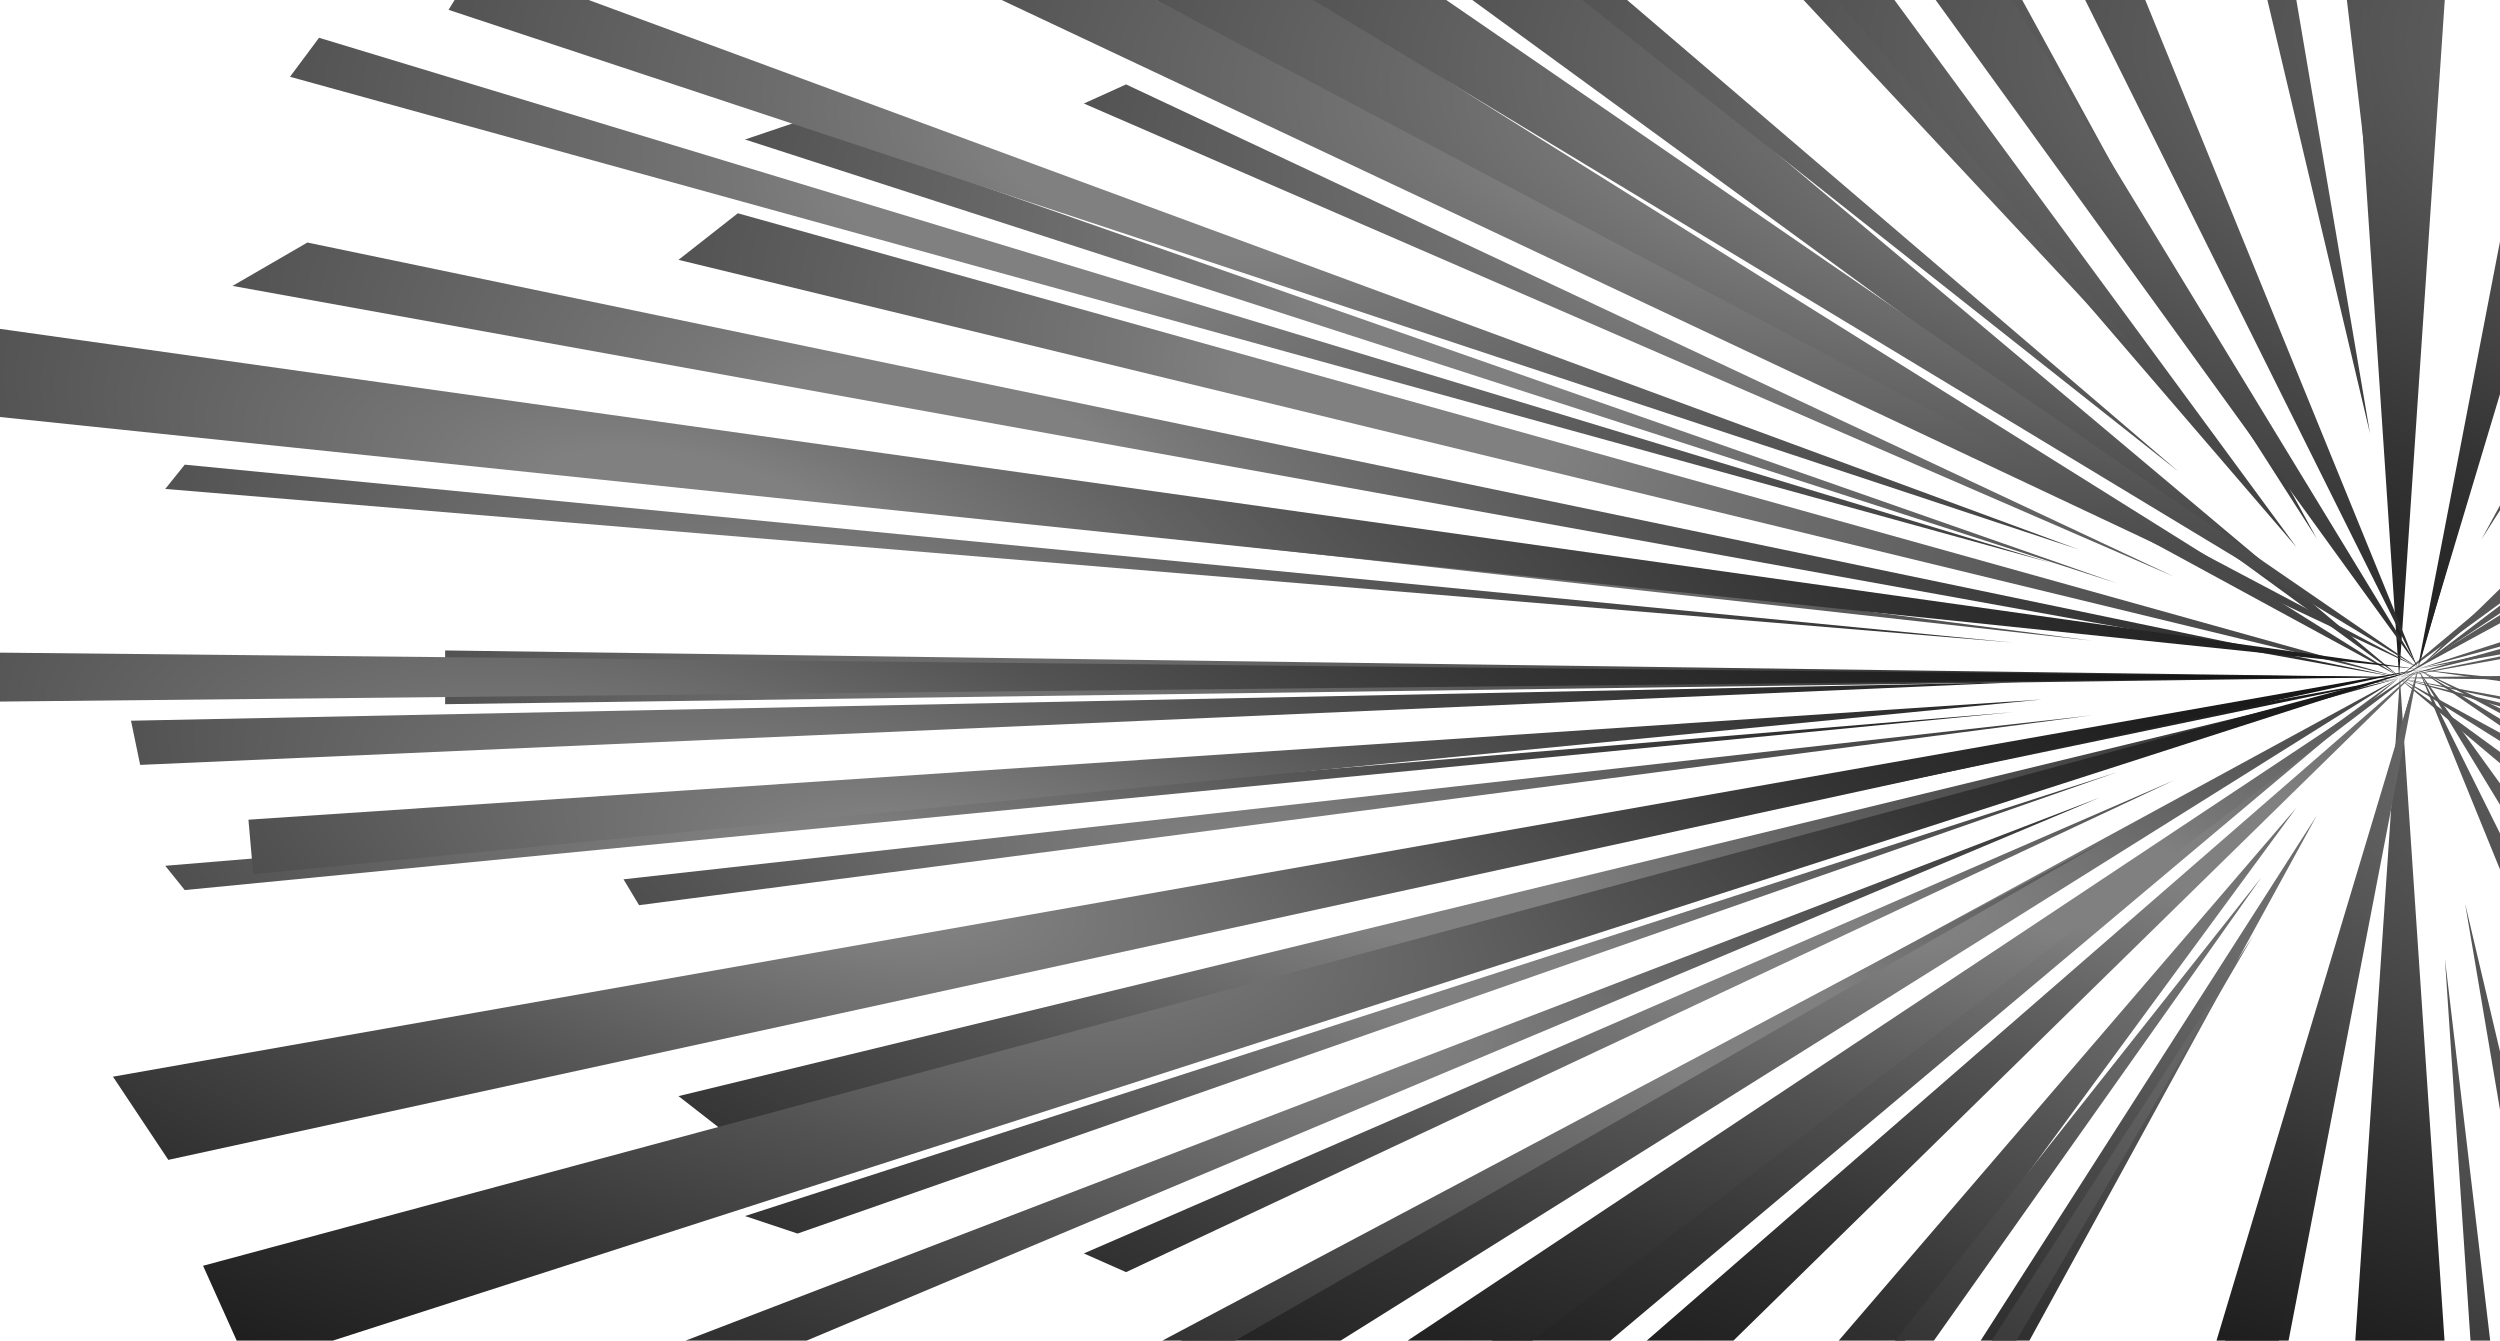 <svg width="1559" height="836" viewBox="0 0 1559 836" fill="none" xmlns="http://www.w3.org/2000/svg">
<style>.Group_63 {
	animation: 5s linear 0s infinite normal forwards running Group_63;
}
@keyframes Group_63 {
	0% {
		opacity: 0.3;
	}
	30% {
		opacity: 1;
	}
	60% {
		opacity: 0.5;
	}
	100% {
		opacity: 0.3;
	}
}.Group_96 {
	animation: 5s linear 0s infinite normal forwards running Group_96;
}
@keyframes Group_96 {
	0% {
		opacity: 1;
	}
	30% {
		opacity: 0.3;
	}
	52% {
		opacity: 1;
	}
	78% {
		opacity: 0.3;
	}
	100% {
		opacity: 1;
	}
}
</style><g clip-path="url(#clip_0_222)"><g transform="translate(-37 -8.5)"><g transform="translate(0 0)" class="Group_63"><g transform="translate(314.59 0)"><g transform="translate(111.24 0)">
<path d="M0.27 0L220.758 344.555L32.301 0H0.27Z" fill="url(#paint0_radial)" transform="translate(835.27 0)"/>
<path d="M26.351 0.57L680.116 307.641L0.031 12.486L26.351 0.57Z" fill="url(#paint0_radial)" transform="translate(287.03 60.57)"/>
<path d="M9.684 0.446L915.967 118.607L0 16.581L9.684 0.446Z" fill="url(#paint0_radial)" transform="translate(0 289.44)"/>
<path d="M0 103.054L915.967 0.78L9.684 119.189L0 103.054Z" fill="url(#paint0_radial)" transform="translate(0 453.78)"/>
<path d="M0.031 296.15L680.116 0.994L26.351 307.817L0.031 296.15Z" fill="url(#paint0_radial)" transform="translate(287.03 493.99)"/>
<path d="M33.873 363.501L232.758 0.08L0.104 363.501H33.873Z" fill="url(#paint0_radial)" transform="translate(823.1 517.08)"/>
<path d="M58.159 90.687L0.058 0.08L58.159 106.078V90.687Z" fill="url(#paint0_radial)" transform="translate(1158.06 517.08)"/>
<path d="M58.158 0.309L0.305 106.555L58.158 15.948V0.309Z" fill="url(#paint0_radial)" transform="translate(1158.3 238.31)"/></g><g transform="translate(0 0)">
<path d="M0.342 2.73845e-06L29.144 430.693L58.195 2.73845e-06H0.342Z" fill="url(#paint0_radial)" transform="translate(1189.34 0)"/>
<path d="M0.943 2.73845e-06L591.144 430.693L78.411 2.73845e-06H0.943Z" fill="url(#paint0_radial)" transform="translate(627.94 0)"/>
<path d="M37.753 0.248L1074.14 289.693L0.757 29.291L37.753 0.248Z" fill="url(#paint0_radial)" transform="translate(144.76 141.25)"/>
<path d="M0 0.061L1218.14 16.693L0 33.574V0.061Z" fill="url(#paint0_radial)" transform="translate(0 414.06)"/>
<path d="M0.757 261.344L1074.14 0.693L37.753 290.139L0.757 261.344Z" fill="url(#paint0_radial)" transform="translate(144.76 430.69)"/>
<path d="M80.817 450.501L616.145 0.693L0.12 450.501H80.817Z" fill="url(#paint0_radial)" transform="translate(602.12 430.69)"/>
<path d="M61.437 450.501L31.145 0.693L0.852 450.501H61.437Z" fill="url(#paint0_radial)" transform="translate(1187.85 430.69)"/>
<path d="M109.395 80.378L0.145 0.693L109.395 92.542V80.378Z" fill="url(#paint0_radial)" transform="translate(1218.15 430.69)"/>
<path d="M109.395 27.255L0.145 0.693L109.395 31.227V27.255Z" fill="url(#paint0_radial)" transform="translate(1218.15 430.69)"/>
<path d="M109.395 0.204L0.145 1.693L109.395 3.183V0.204Z" fill="url(#paint0_radial)" transform="translate(1218.15 429.2)"/>
<path d="M109.395 0.16L0.145 30.694L109.395 4.132V0.16Z" fill="url(#paint0_radial)" transform="translate(1218.15 400.16)"/>
<path d="M109.395 0.094L0.145 91.693L109.395 12.009V0.094Z" fill="url(#paint0_radial)" transform="translate(1218.15 339.09)"/></g></g><g transform="translate(0 0)"><g transform="translate(140.04 0)">
<path d="M5.88613e-05 96.11L1152.35 0.29L12.167 111.253L5.88613e-05 96.11Z" fill="url(#paint0_radial)" transform="translate(0 452.29)"/>
<path d="M0.272 276.808L855.903 0.022L33.047 287.731L0.272 276.808Z" fill="url(#paint0_radial)" transform="translate(361.27 490.02)"/>
<path d="M46.497 369.501L317.389 0.619L0.562 369.501H46.497Z" fill="url(#paint0_radial)" transform="translate(1011.56 511.62)"/>
<path d="M44.948 52.749L0.254 0.619L44.948 61.686V52.749Z" fill="url(#paint0_radial)" transform="translate(1457.25 511.62)"/>
<path d="M44.948 0.701L0.254 61.768L44.948 9.638V0.701Z" fill="url(#paint0_radial)" transform="translate(1457.25 288.7)"/>
<path d="M0.701 2.73845e-06L301.389 349.768L44.401 2.73845e-06H0.701Z" fill="url(#paint0_radial)" transform="translate(1027.7 0)"/>
<path d="M33.296 0.656L855.903 288.613L0.272 11.827L33.296 0.656Z" fill="url(#paint0_radial)" transform="translate(361.27 83.66)"/>
<path d="M12.167 0.134L1152.35 111.097L5.88613e-05 15.277L12.167 0.134Z" fill="url(#paint0_radial)" transform="translate(0 298.13)"/></g><g transform="translate(0 0)">
<path d="M0 0.054L1532.74 15.693L0 31.332V0.054Z" fill="url(#paint0_radial)" transform="translate(0 415.05)"/>
<path d="M0.001 244.96L1350.74 0.693L46.681 272.266L0.001 244.96Z" fill="url(#paint0_radial)" transform="translate(182 430.69)"/>
<path d="M88.414 450.501L806.737 0.693L0.02 439.579L56.383 450.501H88.414Z" fill="url(#paint0_radial)" transform="translate(726.02 430.69)"/>
<path d="M109.987 60.271L0.736 0.693L109.987 69.207V60.271Z" fill="url(#paint0_radial)" transform="translate(1532.74 430.69)"/>
<path d="M109.987 20.552L0.736 0.693L109.987 23.531V20.552Z" fill="url(#paint0_radial)" transform="translate(1532.74 430.69)"/>
<path d="M109.987 0.701L0.736 1.693L109.987 2.935V0.701Z" fill="url(#paint0_radial)" transform="translate(1532.74 429.7)"/>
<path d="M109.987 0.104L0.736 22.693L109.987 3.083V0.104Z" fill="url(#paint0_radial)" transform="translate(1532.74 408.1)"/>
<path d="M109.987 0.428L0.736 68.693L109.987 9.365V0.428Z" fill="url(#paint0_radial)" transform="translate(1532.74 362.43)"/>
<path d="M0.918 2.73845e-06L792.737 430.693L104.706 2.73845e-06H0.918Z" fill="url(#paint0_radial)" transform="translate(740.92 0)"/>
<path d="M46.681 0.369L1350.74 271.694L0.001 27.427L46.681 0.369Z" fill="url(#paint0_radial)" transform="translate(182 159.37)"/></g></g></g><g transform="translate(23.09 0)" class="Group_96"><g transform="translate(0 0)"><g transform="translate(95.6 0)">
<path d="M-7.08642e-05 25.007L1178.91 0.928L5.711 52.561L-7.08642e-05 25.007Z" fill="url(#paint0_radial)" transform="translate(0 432.93)"/>
<path d="M68.47 376.501L962.835 0.917L0.933 370.295L8.382 376.501H68.47Z" fill="url(#paint0_radial)" transform="translate(264.93 504.92)"/>
<path d="M27.969 325.501L257.892 0.309L0.656 325.501H27.969Z" fill="url(#paint0_radial)" transform="translate(1070.65 555.31)"/>
<path d="M68.301 310.501V289.401L0.268 0.948L52.659 310.501H68.301Z" fill="url(#paint0_radial)" transform="translate(1455.26 570.95)"/>
<path d="M0.127 2.73845e-06L66.174 279.02L18.749 2.73845e-06H0.127Z" fill="url(#paint0_radial)" transform="translate(1330.12 0)"/>
<path d="M0.117 2.73845e-06L382.743 302.603L28.92 2.73845e-06H0.117Z" fill="url(#paint0_radial)" transform="translate(894.11 0)"/>
<path d="M18.196 0.526L1098.29 327.953L0.07 24.854L18.196 0.526Z" fill="url(#paint0_radial)" transform="translate(99.07 31.53)"/></g><g transform="translate(0 0)">
<path d="M13.16 0.74L1521.32 212.984L6.53738e-05 54.36L13.16 0.74Z" fill="url(#paint0_radial)" transform="translate(0 212.74)"/>
<path d="M0.676 254.932L1438.32 0.984L35.19 306.814L0.676 254.932Z" fill="url(#paint0_radial)" transform="translate(83.68 424.98)"/>
<path d="M85.189 456.501L686.316 0.984L0.519 456.501H85.189Z" fill="url(#paint0_radial)" transform="translate(835.52 424.98)"/>
<path d="M49.418 456.501L137.315 0.984L0.504 456.501H49.418Z" fill="url(#paint0_radial)" transform="translate(1384.51 424.98)"/>
<path d="M97.896 136.274L0.315 0.984L97.896 161.594V136.274Z" fill="url(#paint0_radial)" transform="translate(1521.32 424.98)"/>
<path d="M97.896 47.156L0.315 0.984L97.896 52.866V47.156Z" fill="url(#paint0_radial)" transform="translate(1521.32 424.98)"/>
<path d="M97.896 11.162L0.315 0.984L97.896 14.885V11.162Z" fill="url(#paint0_radial)" transform="translate(1521.32 424.98)"/>
<path d="M97.896 0.635L0.315 21.984L97.896 4.856V0.635Z" fill="url(#paint0_radial)" transform="translate(1521.32 403.63)"/>
<path d="M97.896 0.009L0.315 73.984L97.896 9.194V0.009Z" fill="url(#paint0_radial)" transform="translate(1521.32 351.01)"/>
<path d="M82.254 2.73845e-06L0.315 424.984L97.896 100.04V2.73845e-06H82.254Z" fill="url(#paint0_radial)" transform="translate(1521.32 0)"/>
<path d="M0.924 2.73845e-06L308.315 424.984L49.59 2.73845e-06H0.924Z" fill="url(#paint0_radial)" transform="translate(1213.92 0)"/>
<path d="M0.75 2.73845e-06L902.316 424.984L99.075 2.73845e-06H0.75Z" fill="url(#paint0_radial)" transform="translate(619.75 0)"/></g></g><g transform="translate(140.54 0)"><g transform="translate(28.3 0)">
<path d="M32.885 274.501L0.358 0.198L18.732 274.501H32.885Z" fill="url(#paint0_radial)" transform="translate(1369.36 606.2)"/>
<path d="M0.786 2.73845e-06L29.589 243.77L13.201 2.73845e-06H0.786Z" fill="url(#paint0_radial)" transform="translate(1306.79 0)"/>
<path d="M0.406 0L259.876 277.779L22.008 0H0.406Z" fill="url(#paint0_radial)" transform="translate(961.41 0)"/>
<path d="M9.336 0L0.397 14.646L1017.17 351.257L64.706 0H9.336Z" fill="url(#paint0_radial)" transform="translate(124.4 0)"/>
<path d="M0 75.314L1118.33 0.347L2.98 109.323L0 75.314Z" fill="url(#paint0_radial)" transform="translate(0 444.35)"/>
<path d="M50.964 348.501L657.057 0.223L0.311 348.501H50.964Z" fill="url(#paint0_radial)" transform="translate(501.31 532.22)"/>
<path d="M17.836 289.501L186.927 0.552L0.207 289.501H17.836Z" fill="url(#paint0_radial)" transform="translate(1063.21 591.55)"/></g><g transform="translate(0 0)">
<path d="M36.675 456.501L130.779 0.984L0.175 456.501H36.675Z" fill="url(#paint0_radial)" transform="translate(1250.17 424.98)"/>
<path d="M98.359 197.34L0.779 0.984L98.359 240.534V197.34Z" fill="url(#paint0_radial)" transform="translate(1380.78 424.98)"/>
<path d="M98.359 60.065L0.779 0.984L98.359 68.257V60.065Z" fill="url(#paint0_radial)" transform="translate(1380.78 424.98)"/>
<path d="M98.359 0.458L0.779 31.984L98.359 5.671V0.458Z" fill="url(#paint0_radial)" transform="translate(1380.78 393.46)"/>
<path d="M98.359 0.412L0.779 95.984L98.359 11.086V0.412Z" fill="url(#paint0_radial)" transform="translate(1380.78 329.41)"/>
<path d="M88.427 2.73845e-06L0.779 424.984L98.359 84.401V2.73845e-06H88.427Z" fill="url(#paint0_radial)" transform="translate(1380.78 0)"/>
<path d="M0.23 2.73845e-06L211.779 424.984L38.468 2.73845e-06H0.23Z" fill="url(#paint0_radial)" transform="translate(1169.23 0)"/>
<path d="M0.602 2.73845e-06L703.779 424.984L85.271 2.73845e-06H0.602Z" fill="url(#paint0_radial)" transform="translate(677.6 0)"/>
<path d="M0 372.845L1380.78 0.984L28.554 436.394L0 372.845Z" fill="url(#paint0_radial)" transform="translate(0 424.98)"/>
<path d="M59.719 456.501L524.779 0.984L0.872 456.501H59.719Z" fill="url(#paint0_radial)" transform="translate(856.87 424.98)"/></g></g></g></g></g>
<defs><clipPath id="clip_0_222"><rect width="1559" height="836"/></clipPath>
<radialGradient id="paint0_radial" cx="0" cy="0" r="1" gradientUnits="userSpaceOnUse" gradientTransform="translate(232.047 416.658) scale(1162.61 819.644)">
<stop stop-color="#808080"/>
<stop offset="0.044" stop-color="#808080"/>
<stop offset="0.074" stop-color="#767676"/>
<stop offset="0.199" stop-color="#525252"/>
<stop offset="0.331" stop-color="#343434"/>
<stop offset="0.47" stop-color="#1D1D1D"/>
<stop offset="0.618" stop-color="#0D0D0D"/>
<stop offset="0.784" stop-color="#030303"/>
<stop offset="1"/>
</radialGradient>

<radialGradient id="paint0_radial" cx="0" cy="0" r="1" gradientUnits="userSpaceOnUse" gradientTransform="translate(780.047 356.658) scale(1162.59 819.631)">
<stop stop-color="#808080"/>
<stop offset="0.044" stop-color="#808080"/>
<stop offset="0.074" stop-color="#767676"/>
<stop offset="0.199" stop-color="#525252"/>
<stop offset="0.331" stop-color="#343434"/>
<stop offset="0.47" stop-color="#1D1D1D"/>
<stop offset="0.618" stop-color="#0D0D0D"/>
<stop offset="0.784" stop-color="#030303"/>
<stop offset="1"/>
</radialGradient>

<radialGradient id="paint0_radial" cx="0" cy="0" r="1" gradientUnits="userSpaceOnUse" gradientTransform="translate(1067.05 127.659) scale(1162.6 819.633)">
<stop stop-color="#808080"/>
<stop offset="0.044" stop-color="#808080"/>
<stop offset="0.074" stop-color="#767676"/>
<stop offset="0.199" stop-color="#525252"/>
<stop offset="0.331" stop-color="#343434"/>
<stop offset="0.47" stop-color="#1D1D1D"/>
<stop offset="0.618" stop-color="#0D0D0D"/>
<stop offset="0.784" stop-color="#030303"/>
<stop offset="1"/>
</radialGradient>

<radialGradient id="paint0_radial" cx="0" cy="0" r="1" gradientUnits="userSpaceOnUse" gradientTransform="translate(1067.05 -36.341) scale(1162.61 819.64)">
<stop stop-color="#808080"/>
<stop offset="0.044" stop-color="#808080"/>
<stop offset="0.074" stop-color="#767676"/>
<stop offset="0.199" stop-color="#525252"/>
<stop offset="0.331" stop-color="#343434"/>
<stop offset="0.47" stop-color="#1D1D1D"/>
<stop offset="0.618" stop-color="#0D0D0D"/>
<stop offset="0.784" stop-color="#030303"/>
<stop offset="1"/>
</radialGradient>

<radialGradient id="paint0_radial" cx="0" cy="0" r="1" gradientUnits="userSpaceOnUse" gradientTransform="translate(780.047 -76.342) scale(1162.61 819.645)">
<stop stop-color="#808080"/>
<stop offset="0.044" stop-color="#808080"/>
<stop offset="0.074" stop-color="#767676"/>
<stop offset="0.199" stop-color="#525252"/>
<stop offset="0.331" stop-color="#343434"/>
<stop offset="0.47" stop-color="#1D1D1D"/>
<stop offset="0.618" stop-color="#0D0D0D"/>
<stop offset="0.784" stop-color="#030303"/>
<stop offset="1"/>
</radialGradient>

<radialGradient id="paint0_radial" cx="0" cy="0" r="1" gradientUnits="userSpaceOnUse" gradientTransform="translate(244.047 -100.341) scale(1162.61 819.645)">
<stop stop-color="#808080"/>
<stop offset="0.044" stop-color="#808080"/>
<stop offset="0.074" stop-color="#767676"/>
<stop offset="0.199" stop-color="#525252"/>
<stop offset="0.331" stop-color="#343434"/>
<stop offset="0.47" stop-color="#1D1D1D"/>
<stop offset="0.618" stop-color="#0D0D0D"/>
<stop offset="0.784" stop-color="#030303"/>
<stop offset="1"/>
</radialGradient>

<radialGradient id="paint0_radial" cx="0" cy="0" r="1" gradientUnits="userSpaceOnUse" gradientTransform="translate(-90.952 -100.341) scale(1162.6 819.641)">
<stop stop-color="#808080"/>
<stop offset="0.044" stop-color="#808080"/>
<stop offset="0.074" stop-color="#767676"/>
<stop offset="0.199" stop-color="#525252"/>
<stop offset="0.331" stop-color="#343434"/>
<stop offset="0.47" stop-color="#1D1D1D"/>
<stop offset="0.618" stop-color="#0D0D0D"/>
<stop offset="0.784" stop-color="#030303"/>
<stop offset="1"/>
</radialGradient>

<radialGradient id="paint0_radial" cx="0" cy="0" r="1" gradientUnits="userSpaceOnUse" gradientTransform="translate(-90.953 178.658) scale(1162.6 819.635)">
<stop stop-color="#808080"/>
<stop offset="0.044" stop-color="#808080"/>
<stop offset="0.074" stop-color="#767676"/>
<stop offset="0.199" stop-color="#525252"/>
<stop offset="0.331" stop-color="#343434"/>
<stop offset="0.47" stop-color="#1D1D1D"/>
<stop offset="0.618" stop-color="#0D0D0D"/>
<stop offset="0.784" stop-color="#030303"/>
<stop offset="1"/>
</radialGradient>

<radialGradient id="paint0_radial" cx="0" cy="0" r="1" gradientUnits="userSpaceOnUse" gradientTransform="translate(-10.716 416.658) scale(1162.6 819.633)">
<stop stop-color="#808080"/>
<stop offset="0.044" stop-color="#808080"/>
<stop offset="0.074" stop-color="#767676"/>
<stop offset="0.199" stop-color="#525252"/>
<stop offset="0.331" stop-color="#343434"/>
<stop offset="0.47" stop-color="#1D1D1D"/>
<stop offset="0.618" stop-color="#0D0D0D"/>
<stop offset="0.784" stop-color="#030303"/>
<stop offset="1"/>
</radialGradient>

<radialGradient id="paint0_radial" cx="0" cy="0" r="1" gradientUnits="userSpaceOnUse" gradientTransform="translate(551.284 416.658) scale(1162.6 819.638)">
<stop stop-color="#808080"/>
<stop offset="0.044" stop-color="#808080"/>
<stop offset="0.074" stop-color="#767676"/>
<stop offset="0.199" stop-color="#525252"/>
<stop offset="0.331" stop-color="#343434"/>
<stop offset="0.47" stop-color="#1D1D1D"/>
<stop offset="0.618" stop-color="#0D0D0D"/>
<stop offset="0.784" stop-color="#030303"/>
<stop offset="1"/>
</radialGradient>

<radialGradient id="paint0_radial" cx="0" cy="0" r="1" gradientUnits="userSpaceOnUse" gradientTransform="translate(1034.29 275.659) scale(1162.58 819.625)">
<stop stop-color="#808080"/>
<stop offset="0.044" stop-color="#808080"/>
<stop offset="0.074" stop-color="#767676"/>
<stop offset="0.199" stop-color="#525252"/>
<stop offset="0.331" stop-color="#343434"/>
<stop offset="0.47" stop-color="#1D1D1D"/>
<stop offset="0.618" stop-color="#0D0D0D"/>
<stop offset="0.784" stop-color="#030303"/>
<stop offset="1"/>
</radialGradient>

<radialGradient id="paint0_radial" cx="0" cy="0" r="1" gradientUnits="userSpaceOnUse" gradientTransform="translate(1178.28 2.659) scale(1162.61 819.644)">
<stop stop-color="#808080"/>
<stop offset="0.044" stop-color="#808080"/>
<stop offset="0.074" stop-color="#767676"/>
<stop offset="0.199" stop-color="#525252"/>
<stop offset="0.331" stop-color="#343434"/>
<stop offset="0.47" stop-color="#1D1D1D"/>
<stop offset="0.618" stop-color="#0D0D0D"/>
<stop offset="0.784" stop-color="#030303"/>
<stop offset="1"/>
</radialGradient>

<radialGradient id="paint0_radial" cx="0" cy="0" r="1" gradientUnits="userSpaceOnUse" gradientTransform="translate(1034.29 -13.341) scale(1162.61 819.645)">
<stop stop-color="#808080"/>
<stop offset="0.044" stop-color="#808080"/>
<stop offset="0.074" stop-color="#767676"/>
<stop offset="0.199" stop-color="#525252"/>
<stop offset="0.331" stop-color="#343434"/>
<stop offset="0.47" stop-color="#1D1D1D"/>
<stop offset="0.618" stop-color="#0D0D0D"/>
<stop offset="0.784" stop-color="#030303"/>
<stop offset="1"/>
</radialGradient>

<radialGradient id="paint0_radial" cx="0" cy="0" r="1" gradientUnits="userSpaceOnUse" gradientTransform="translate(576.285 -13.342) scale(1162.61 819.644)">
<stop stop-color="#808080"/>
<stop offset="0.044" stop-color="#808080"/>
<stop offset="0.074" stop-color="#767676"/>
<stop offset="0.199" stop-color="#525252"/>
<stop offset="0.331" stop-color="#343434"/>
<stop offset="0.47" stop-color="#1D1D1D"/>
<stop offset="0.618" stop-color="#0D0D0D"/>
<stop offset="0.784" stop-color="#030303"/>
<stop offset="1"/>
</radialGradient>

<radialGradient id="paint0_radial" cx="0" cy="0" r="1" gradientUnits="userSpaceOnUse" gradientTransform="translate(-8.716 -13.342) scale(1162.61 819.643)">
<stop stop-color="#808080"/>
<stop offset="0.044" stop-color="#808080"/>
<stop offset="0.074" stop-color="#767676"/>
<stop offset="0.199" stop-color="#525252"/>
<stop offset="0.331" stop-color="#343434"/>
<stop offset="0.47" stop-color="#1D1D1D"/>
<stop offset="0.618" stop-color="#0D0D0D"/>
<stop offset="0.784" stop-color="#030303"/>
<stop offset="1"/>
</radialGradient>

<radialGradient id="paint0_radial" cx="0" cy="0" r="1" gradientUnits="userSpaceOnUse" gradientTransform="translate(-39.715 -13.341) scale(1162.6 819.636)">
<stop stop-color="#808080"/>
<stop offset="0.044" stop-color="#808080"/>
<stop offset="0.074" stop-color="#767676"/>
<stop offset="0.199" stop-color="#525252"/>
<stop offset="0.331" stop-color="#343434"/>
<stop offset="0.47" stop-color="#1D1D1D"/>
<stop offset="0.618" stop-color="#0D0D0D"/>
<stop offset="0.784" stop-color="#030303"/>
<stop offset="1"/>
</radialGradient>

<radialGradient id="paint0_radial" cx="0" cy="0" r="1" gradientUnits="userSpaceOnUse" gradientTransform="translate(-39.715 -13.341) scale(1162.59 819.632)">
<stop stop-color="#808080"/>
<stop offset="0.044" stop-color="#808080"/>
<stop offset="0.074" stop-color="#767676"/>
<stop offset="0.199" stop-color="#525252"/>
<stop offset="0.331" stop-color="#343434"/>
<stop offset="0.47" stop-color="#1D1D1D"/>
<stop offset="0.618" stop-color="#0D0D0D"/>
<stop offset="0.784" stop-color="#030303"/>
<stop offset="1"/>
</radialGradient>

<radialGradient id="paint0_radial" cx="0" cy="0" r="1" gradientUnits="userSpaceOnUse" gradientTransform="translate(-39.715 -12.343) scale(1162.59 819.65)">
<stop stop-color="#808080"/>
<stop offset="0.044" stop-color="#808080"/>
<stop offset="0.074" stop-color="#767676"/>
<stop offset="0.199" stop-color="#525252"/>
<stop offset="0.331" stop-color="#343434"/>
<stop offset="0.47" stop-color="#1D1D1D"/>
<stop offset="0.618" stop-color="#0D0D0D"/>
<stop offset="0.784" stop-color="#030303"/>
<stop offset="1"/>
</radialGradient>

<radialGradient id="paint0_radial" cx="0" cy="0" r="1" gradientUnits="userSpaceOnUse" gradientTransform="translate(-39.715 16.659) scale(1162.59 819.633)">
<stop stop-color="#808080"/>
<stop offset="0.044" stop-color="#808080"/>
<stop offset="0.074" stop-color="#767676"/>
<stop offset="0.199" stop-color="#525252"/>
<stop offset="0.331" stop-color="#343434"/>
<stop offset="0.47" stop-color="#1D1D1D"/>
<stop offset="0.618" stop-color="#0D0D0D"/>
<stop offset="0.784" stop-color="#030303"/>
<stop offset="1"/>
</radialGradient>

<radialGradient id="paint0_radial" cx="0" cy="0" r="1" gradientUnits="userSpaceOnUse" gradientTransform="translate(-39.715 77.659) scale(1162.59 819.629)">
<stop stop-color="#808080"/>
<stop offset="0.044" stop-color="#808080"/>
<stop offset="0.074" stop-color="#767676"/>
<stop offset="0.199" stop-color="#525252"/>
<stop offset="0.331" stop-color="#343434"/>
<stop offset="0.47" stop-color="#1D1D1D"/>
<stop offset="0.618" stop-color="#0D0D0D"/>
<stop offset="0.784" stop-color="#030303"/>
<stop offset="1"/>
</radialGradient>

<radialGradient id="paint0_radial" cx="0" cy="0" r="1" gradientUnits="userSpaceOnUse" gradientTransform="translate(1218.03 -37.981) scale(1209.59 852.766)">
<stop stop-color="#808080"/>
<stop offset="0.044" stop-color="#808080"/>
<stop offset="0.074" stop-color="#767676"/>
<stop offset="0.199" stop-color="#525252"/>
<stop offset="0.331" stop-color="#343434"/>
<stop offset="0.47" stop-color="#1D1D1D"/>
<stop offset="0.618" stop-color="#0D0D0D"/>
<stop offset="0.784" stop-color="#030303"/>
<stop offset="1"/>
</radialGradient>

<radialGradient id="paint0_radial" cx="0" cy="0" r="1" gradientUnits="userSpaceOnUse" gradientTransform="translate(857.029 -75.981) scale(1209.59 852.767)">
<stop stop-color="#808080"/>
<stop offset="0.044" stop-color="#808080"/>
<stop offset="0.074" stop-color="#767676"/>
<stop offset="0.199" stop-color="#525252"/>
<stop offset="0.331" stop-color="#343434"/>
<stop offset="0.47" stop-color="#1D1D1D"/>
<stop offset="0.618" stop-color="#0D0D0D"/>
<stop offset="0.784" stop-color="#030303"/>
<stop offset="1"/>
</radialGradient>

<radialGradient id="paint0_radial" cx="0" cy="0" r="1" gradientUnits="userSpaceOnUse" gradientTransform="translate(207.029 -96.981) scale(1209.59 852.765)">
<stop stop-color="#808080"/>
<stop offset="0.044" stop-color="#808080"/>
<stop offset="0.074" stop-color="#767676"/>
<stop offset="0.199" stop-color="#525252"/>
<stop offset="0.331" stop-color="#343434"/>
<stop offset="0.47" stop-color="#1D1D1D"/>
<stop offset="0.618" stop-color="#0D0D0D"/>
<stop offset="0.784" stop-color="#030303"/>
<stop offset="1"/>
</radialGradient>

<radialGradient id="paint0_radial" cx="0" cy="0" r="1" gradientUnits="userSpaceOnUse" gradientTransform="translate(-238.971 -96.982) scale(1209.59 852.759)">
<stop stop-color="#808080"/>
<stop offset="0.044" stop-color="#808080"/>
<stop offset="0.074" stop-color="#767676"/>
<stop offset="0.199" stop-color="#525252"/>
<stop offset="0.331" stop-color="#343434"/>
<stop offset="0.47" stop-color="#1D1D1D"/>
<stop offset="0.618" stop-color="#0D0D0D"/>
<stop offset="0.784" stop-color="#030303"/>
<stop offset="1"/>
</radialGradient>

<radialGradient id="paint0_radial" cx="0" cy="0" r="1" gradientUnits="userSpaceOnUse" gradientTransform="translate(-238.971 126.019) scale(1209.58 852.754)">
<stop stop-color="#808080"/>
<stop offset="0.044" stop-color="#808080"/>
<stop offset="0.074" stop-color="#767676"/>
<stop offset="0.199" stop-color="#525252"/>
<stop offset="0.331" stop-color="#343434"/>
<stop offset="0.47" stop-color="#1D1D1D"/>
<stop offset="0.618" stop-color="#0D0D0D"/>
<stop offset="0.784" stop-color="#030303"/>
<stop offset="1"/>
</radialGradient>

<radialGradient id="paint0_radial" cx="0" cy="0" r="1" gradientUnits="userSpaceOnUse" gradientTransform="translate(191.03 414.019) scale(1209.58 852.76)">
<stop stop-color="#808080"/>
<stop offset="0.044" stop-color="#808080"/>
<stop offset="0.074" stop-color="#767676"/>
<stop offset="0.199" stop-color="#525252"/>
<stop offset="0.331" stop-color="#343434"/>
<stop offset="0.47" stop-color="#1D1D1D"/>
<stop offset="0.618" stop-color="#0D0D0D"/>
<stop offset="0.784" stop-color="#030303"/>
<stop offset="1"/>
</radialGradient>

<radialGradient id="paint0_radial" cx="0" cy="0" r="1" gradientUnits="userSpaceOnUse" gradientTransform="translate(857.029 331.019) scale(1209.59 852.764)">
<stop stop-color="#808080"/>
<stop offset="0.044" stop-color="#808080"/>
<stop offset="0.074" stop-color="#767676"/>
<stop offset="0.199" stop-color="#525252"/>
<stop offset="0.331" stop-color="#343434"/>
<stop offset="0.47" stop-color="#1D1D1D"/>
<stop offset="0.618" stop-color="#0D0D0D"/>
<stop offset="0.784" stop-color="#030303"/>
<stop offset="1"/>
</radialGradient>

<radialGradient id="paint0_radial" cx="0" cy="0" r="1" gradientUnits="userSpaceOnUse" gradientTransform="translate(1218.03 116.019) scale(1209.57 852.746)">
<stop stop-color="#808080"/>
<stop offset="0.044" stop-color="#808080"/>
<stop offset="0.074" stop-color="#767676"/>
<stop offset="0.199" stop-color="#525252"/>
<stop offset="0.331" stop-color="#343434"/>
<stop offset="0.47" stop-color="#1D1D1D"/>
<stop offset="0.618" stop-color="#0D0D0D"/>
<stop offset="0.784" stop-color="#030303"/>
<stop offset="1"/>
</radialGradient>

<radialGradient id="paint0_radial" cx="0" cy="0" r="1" gradientUnits="userSpaceOnUse" gradientTransform="translate(1358.07 -0.981) scale(1209.58 852.756)">
<stop stop-color="#808080"/>
<stop offset="0.044" stop-color="#808080"/>
<stop offset="0.074" stop-color="#767676"/>
<stop offset="0.199" stop-color="#525252"/>
<stop offset="0.331" stop-color="#343434"/>
<stop offset="0.47" stop-color="#1D1D1D"/>
<stop offset="0.618" stop-color="#0D0D0D"/>
<stop offset="0.784" stop-color="#030303"/>
<stop offset="1"/>
</radialGradient>

<radialGradient id="paint0_radial" cx="0" cy="0" r="1" gradientUnits="userSpaceOnUse" gradientTransform="translate(1176.07 -15.982) scale(1209.59 852.765)">
<stop stop-color="#808080"/>
<stop offset="0.044" stop-color="#808080"/>
<stop offset="0.074" stop-color="#767676"/>
<stop offset="0.199" stop-color="#525252"/>
<stop offset="0.331" stop-color="#343434"/>
<stop offset="0.47" stop-color="#1D1D1D"/>
<stop offset="0.618" stop-color="#0D0D0D"/>
<stop offset="0.784" stop-color="#030303"/>
<stop offset="1"/>
</radialGradient>

<radialGradient id="paint0_radial" cx="0" cy="0" r="1" gradientUnits="userSpaceOnUse" gradientTransform="translate(632.068 -15.982) scale(1209.59 852.767)">
<stop stop-color="#808080"/>
<stop offset="0.044" stop-color="#808080"/>
<stop offset="0.074" stop-color="#767676"/>
<stop offset="0.199" stop-color="#525252"/>
<stop offset="0.331" stop-color="#343434"/>
<stop offset="0.47" stop-color="#1D1D1D"/>
<stop offset="0.618" stop-color="#0D0D0D"/>
<stop offset="0.784" stop-color="#030303"/>
<stop offset="1"/>
</radialGradient>

<radialGradient id="paint0_radial" cx="0" cy="0" r="1" gradientUnits="userSpaceOnUse" gradientTransform="translate(-173.932 -15.982) scale(1209.58 852.758)">
<stop stop-color="#808080"/>
<stop offset="0.044" stop-color="#808080"/>
<stop offset="0.074" stop-color="#767676"/>
<stop offset="0.199" stop-color="#525252"/>
<stop offset="0.331" stop-color="#343434"/>
<stop offset="0.47" stop-color="#1D1D1D"/>
<stop offset="0.618" stop-color="#0D0D0D"/>
<stop offset="0.784" stop-color="#030303"/>
<stop offset="1"/>
</radialGradient>

<radialGradient id="paint0_radial" cx="0" cy="0" r="1" gradientUnits="userSpaceOnUse" gradientTransform="translate(-173.932 -15.981) scale(1209.58 852.756)">
<stop stop-color="#808080"/>
<stop offset="0.044" stop-color="#808080"/>
<stop offset="0.074" stop-color="#767676"/>
<stop offset="0.199" stop-color="#525252"/>
<stop offset="0.331" stop-color="#343434"/>
<stop offset="0.47" stop-color="#1D1D1D"/>
<stop offset="0.618" stop-color="#0D0D0D"/>
<stop offset="0.784" stop-color="#030303"/>
<stop offset="1"/>
</radialGradient>

<radialGradient id="paint0_radial" cx="0" cy="0" r="1" gradientUnits="userSpaceOnUse" gradientTransform="translate(-173.933 -14.982) scale(1209.69 852.818)">
<stop stop-color="#808080"/>
<stop offset="0.044" stop-color="#808080"/>
<stop offset="0.074" stop-color="#767676"/>
<stop offset="0.199" stop-color="#525252"/>
<stop offset="0.331" stop-color="#343434"/>
<stop offset="0.47" stop-color="#1D1D1D"/>
<stop offset="0.618" stop-color="#0D0D0D"/>
<stop offset="0.784" stop-color="#030303"/>
<stop offset="1"/>
</radialGradient>

<radialGradient id="paint0_radial" cx="0" cy="0" r="1" gradientUnits="userSpaceOnUse" gradientTransform="translate(-173.933 6.019) scale(1209.58 852.756)">
<stop stop-color="#808080"/>
<stop offset="0.044" stop-color="#808080"/>
<stop offset="0.074" stop-color="#767676"/>
<stop offset="0.199" stop-color="#525252"/>
<stop offset="0.331" stop-color="#343434"/>
<stop offset="0.47" stop-color="#1D1D1D"/>
<stop offset="0.618" stop-color="#0D0D0D"/>
<stop offset="0.784" stop-color="#030303"/>
<stop offset="1"/>
</radialGradient>

<radialGradient id="paint0_radial" cx="0" cy="0" r="1" gradientUnits="userSpaceOnUse" gradientTransform="translate(-173.933 52.019) scale(1209.58 852.756)">
<stop stop-color="#808080"/>
<stop offset="0.044" stop-color="#808080"/>
<stop offset="0.074" stop-color="#767676"/>
<stop offset="0.199" stop-color="#525252"/>
<stop offset="0.331" stop-color="#343434"/>
<stop offset="0.47" stop-color="#1D1D1D"/>
<stop offset="0.618" stop-color="#0D0D0D"/>
<stop offset="0.784" stop-color="#030303"/>
<stop offset="1"/>
</radialGradient>

<radialGradient id="paint0_radial" cx="0" cy="0" r="1" gradientUnits="userSpaceOnUse" gradientTransform="translate(618.069 414.019) scale(1209.57 852.753)">
<stop stop-color="#808080"/>
<stop offset="0.044" stop-color="#808080"/>
<stop offset="0.074" stop-color="#767676"/>
<stop offset="0.199" stop-color="#525252"/>
<stop offset="0.331" stop-color="#343434"/>
<stop offset="0.47" stop-color="#1D1D1D"/>
<stop offset="0.618" stop-color="#0D0D0D"/>
<stop offset="0.784" stop-color="#030303"/>
<stop offset="1"/>
</radialGradient>

<radialGradient id="paint0_radial" cx="0" cy="0" r="1" gradientUnits="userSpaceOnUse" gradientTransform="translate(1176.07 255.019) scale(1209.57 852.751)">
<stop stop-color="#808080"/>
<stop offset="0.044" stop-color="#808080"/>
<stop offset="0.074" stop-color="#767676"/>
<stop offset="0.199" stop-color="#525252"/>
<stop offset="0.331" stop-color="#343434"/>
<stop offset="0.47" stop-color="#1D1D1D"/>
<stop offset="0.618" stop-color="#0D0D0D"/>
<stop offset="0.784" stop-color="#030303"/>
<stop offset="1"/>
</radialGradient>

<radialGradient id="paint0_radial" cx="0" cy="0" r="1" gradientUnits="userSpaceOnUse" gradientTransform="translate(1379.8 17.174) rotate(-76.155) scale(865.967 2257.78)">
<stop stop-color="#808080"/>
<stop offset="0.044" stop-color="#808080"/>
<stop offset="0.074" stop-color="#767676"/>
<stop offset="0.199" stop-color="#525252"/>
<stop offset="0.331" stop-color="#343434"/>
<stop offset="0.47" stop-color="#1D1D1D"/>
<stop offset="0.618" stop-color="#0D0D0D"/>
<stop offset="0.784" stop-color="#030303"/>
<stop offset="1"/>
</radialGradient>

<radialGradient id="paint0_radial" cx="0" cy="0" r="1" gradientUnits="userSpaceOnUse" gradientTransform="translate(1115.8 -54.828) rotate(-76.155) scale(865.98 2257.82)">
<stop stop-color="#808080"/>
<stop offset="0.044" stop-color="#808080"/>
<stop offset="0.074" stop-color="#767676"/>
<stop offset="0.199" stop-color="#525252"/>
<stop offset="0.331" stop-color="#343434"/>
<stop offset="0.47" stop-color="#1D1D1D"/>
<stop offset="0.618" stop-color="#0D0D0D"/>
<stop offset="0.784" stop-color="#030303"/>
<stop offset="1"/>
</radialGradient>

<radialGradient id="paint0_radial" cx="0" cy="0" r="1" gradientUnits="userSpaceOnUse" gradientTransform="translate(309.8 -105.828) rotate(-76.155) scale(865.975 2257.8)">
<stop stop-color="#808080"/>
<stop offset="0.044" stop-color="#808080"/>
<stop offset="0.074" stop-color="#767676"/>
<stop offset="0.199" stop-color="#525252"/>
<stop offset="0.331" stop-color="#343434"/>
<stop offset="0.47" stop-color="#1D1D1D"/>
<stop offset="0.618" stop-color="#0D0D0D"/>
<stop offset="0.784" stop-color="#030303"/>
<stop offset="1"/>
</radialGradient>

<radialGradient id="paint0_radial" cx="0" cy="0" r="1" gradientUnits="userSpaceOnUse" gradientTransform="translate(-75.207 -120.829) rotate(-76.155) scale(865.994 2257.85)">
<stop stop-color="#808080"/>
<stop offset="0.044" stop-color="#808080"/>
<stop offset="0.074" stop-color="#767676"/>
<stop offset="0.199" stop-color="#525252"/>
<stop offset="0.331" stop-color="#343434"/>
<stop offset="0.47" stop-color="#1D1D1D"/>
<stop offset="0.618" stop-color="#0D0D0D"/>
<stop offset="0.784" stop-color="#030303"/>
<stop offset="1"/>
</radialGradient>

<radialGradient id="paint0_radial" cx="0" cy="0" r="1" gradientUnits="userSpaceOnUse" gradientTransform="translate(49.793 449.17) rotate(-76.155) scale(865.96 2257.76)">
<stop stop-color="#808080"/>
<stop offset="0.044" stop-color="#808080"/>
<stop offset="0.074" stop-color="#767676"/>
<stop offset="0.199" stop-color="#525252"/>
<stop offset="0.331" stop-color="#343434"/>
<stop offset="0.47" stop-color="#1D1D1D"/>
<stop offset="0.618" stop-color="#0D0D0D"/>
<stop offset="0.784" stop-color="#030303"/>
<stop offset="1"/>
</radialGradient>

<radialGradient id="paint0_radial" cx="0" cy="0" r="1" gradientUnits="userSpaceOnUse" gradientTransform="translate(485.795 449.171) rotate(-76.155) scale(865.945 2257.72)">
<stop stop-color="#808080"/>
<stop offset="0.044" stop-color="#808080"/>
<stop offset="0.074" stop-color="#767676"/>
<stop offset="0.199" stop-color="#525252"/>
<stop offset="0.331" stop-color="#343434"/>
<stop offset="0.47" stop-color="#1D1D1D"/>
<stop offset="0.618" stop-color="#0D0D0D"/>
<stop offset="0.784" stop-color="#030303"/>
<stop offset="1"/>
</radialGradient>

<radialGradient id="paint0_radial" cx="0" cy="0" r="1" gradientUnits="userSpaceOnUse" gradientTransform="translate(1280.8 418.169) rotate(-76.155) scale(865.894 2257.59)">
<stop stop-color="#808080"/>
<stop offset="0.044" stop-color="#808080"/>
<stop offset="0.074" stop-color="#767676"/>
<stop offset="0.199" stop-color="#525252"/>
<stop offset="0.331" stop-color="#343434"/>
<stop offset="0.47" stop-color="#1D1D1D"/>
<stop offset="0.618" stop-color="#0D0D0D"/>
<stop offset="0.784" stop-color="#030303"/>
<stop offset="1"/>
</radialGradient>

<radialGradient id="paint0_radial" cx="0" cy="0" r="1" gradientUnits="userSpaceOnUse" gradientTransform="translate(1475.39 237.194) rotate(-76.155) scale(865.965 2257.78)">
<stop stop-color="#808080"/>
<stop offset="0.044" stop-color="#808080"/>
<stop offset="0.074" stop-color="#767676"/>
<stop offset="0.199" stop-color="#525252"/>
<stop offset="0.331" stop-color="#343434"/>
<stop offset="0.47" stop-color="#1D1D1D"/>
<stop offset="0.618" stop-color="#0D0D0D"/>
<stop offset="0.784" stop-color="#030303"/>
<stop offset="1"/>
</radialGradient>

<radialGradient id="paint0_radial" cx="0" cy="0" r="1" gradientUnits="userSpaceOnUse" gradientTransform="translate(1392.39 25.173) rotate(-76.155) scale(865.991 2257.85)">
<stop stop-color="#808080"/>
<stop offset="0.044" stop-color="#808080"/>
<stop offset="0.074" stop-color="#767676"/>
<stop offset="0.199" stop-color="#525252"/>
<stop offset="0.331" stop-color="#343434"/>
<stop offset="0.47" stop-color="#1D1D1D"/>
<stop offset="0.618" stop-color="#0D0D0D"/>
<stop offset="0.784" stop-color="#030303"/>
<stop offset="1"/>
</radialGradient>

<radialGradient id="paint0_radial" cx="0" cy="0" r="1" gradientUnits="userSpaceOnUse" gradientTransform="translate(640.392 25.172) rotate(-76.155) scale(865.974 2257.8)">
<stop stop-color="#808080"/>
<stop offset="0.044" stop-color="#808080"/>
<stop offset="0.074" stop-color="#767676"/>
<stop offset="0.199" stop-color="#525252"/>
<stop offset="0.331" stop-color="#343434"/>
<stop offset="0.47" stop-color="#1D1D1D"/>
<stop offset="0.618" stop-color="#0D0D0D"/>
<stop offset="0.784" stop-color="#030303"/>
<stop offset="1"/>
</radialGradient>

<radialGradient id="paint0_radial" cx="0" cy="0" r="1" gradientUnits="userSpaceOnUse" gradientTransform="translate(91.409 25.174) rotate(-76.155) scale(865.969 2257.79)">
<stop stop-color="#808080"/>
<stop offset="0.044" stop-color="#808080"/>
<stop offset="0.074" stop-color="#767676"/>
<stop offset="0.199" stop-color="#525252"/>
<stop offset="0.331" stop-color="#343434"/>
<stop offset="0.47" stop-color="#1D1D1D"/>
<stop offset="0.618" stop-color="#0D0D0D"/>
<stop offset="0.784" stop-color="#030303"/>
<stop offset="1"/>
</radialGradient>

<radialGradient id="paint0_radial" cx="0" cy="0" r="1" gradientUnits="userSpaceOnUse" gradientTransform="translate(-45.611 25.171) rotate(-76.155) scale(865.999 2257.87)">
<stop stop-color="#808080"/>
<stop offset="0.044" stop-color="#808080"/>
<stop offset="0.074" stop-color="#767676"/>
<stop offset="0.199" stop-color="#525252"/>
<stop offset="0.331" stop-color="#343434"/>
<stop offset="0.47" stop-color="#1D1D1D"/>
<stop offset="0.618" stop-color="#0D0D0D"/>
<stop offset="0.784" stop-color="#030303"/>
<stop offset="1"/>
</radialGradient>

<radialGradient id="paint0_radial" cx="0" cy="0" r="1" gradientUnits="userSpaceOnUse" gradientTransform="translate(-45.61 25.17) rotate(-76.155) scale(865.973 2257.8)">
<stop stop-color="#808080"/>
<stop offset="0.044" stop-color="#808080"/>
<stop offset="0.074" stop-color="#767676"/>
<stop offset="0.199" stop-color="#525252"/>
<stop offset="0.331" stop-color="#343434"/>
<stop offset="0.47" stop-color="#1D1D1D"/>
<stop offset="0.618" stop-color="#0D0D0D"/>
<stop offset="0.784" stop-color="#030303"/>
<stop offset="1"/>
</radialGradient>

<radialGradient id="paint0_radial" cx="0" cy="0" r="1" gradientUnits="userSpaceOnUse" gradientTransform="translate(-45.609 25.169) rotate(-76.155) scale(865.959 2257.76)">
<stop stop-color="#808080"/>
<stop offset="0.044" stop-color="#808080"/>
<stop offset="0.074" stop-color="#767676"/>
<stop offset="0.199" stop-color="#525252"/>
<stop offset="0.331" stop-color="#343434"/>
<stop offset="0.47" stop-color="#1D1D1D"/>
<stop offset="0.618" stop-color="#0D0D0D"/>
<stop offset="0.784" stop-color="#030303"/>
<stop offset="1"/>
</radialGradient>

<radialGradient id="paint0_radial" cx="0" cy="0" r="1" gradientUnits="userSpaceOnUse" gradientTransform="translate(-45.609 46.173) rotate(-76.155) scale(865.983 2257.83)">
<stop stop-color="#808080"/>
<stop offset="0.044" stop-color="#808080"/>
<stop offset="0.074" stop-color="#767676"/>
<stop offset="0.199" stop-color="#525252"/>
<stop offset="0.331" stop-color="#343434"/>
<stop offset="0.47" stop-color="#1D1D1D"/>
<stop offset="0.618" stop-color="#0D0D0D"/>
<stop offset="0.784" stop-color="#030303"/>
<stop offset="1"/>
</radialGradient>

<radialGradient id="paint0_radial" cx="0" cy="0" r="1" gradientUnits="userSpaceOnUse" gradientTransform="translate(-45.608 98.172) rotate(-76.155) scale(865.971 2257.79)">
<stop stop-color="#808080"/>
<stop offset="0.044" stop-color="#808080"/>
<stop offset="0.074" stop-color="#767676"/>
<stop offset="0.199" stop-color="#525252"/>
<stop offset="0.331" stop-color="#343434"/>
<stop offset="0.47" stop-color="#1D1D1D"/>
<stop offset="0.618" stop-color="#0D0D0D"/>
<stop offset="0.784" stop-color="#030303"/>
<stop offset="1"/>
</radialGradient>

<radialGradient id="paint0_radial" cx="0" cy="0" r="1" gradientUnits="userSpaceOnUse" gradientTransform="translate(-45.628 449.169) rotate(-76.155) scale(865.965 2257.78)">
<stop stop-color="#808080"/>
<stop offset="0.044" stop-color="#808080"/>
<stop offset="0.074" stop-color="#767676"/>
<stop offset="0.199" stop-color="#525252"/>
<stop offset="0.331" stop-color="#343434"/>
<stop offset="0.47" stop-color="#1D1D1D"/>
<stop offset="0.618" stop-color="#0D0D0D"/>
<stop offset="0.784" stop-color="#030303"/>
<stop offset="1"/>
</radialGradient>

<radialGradient id="paint0_radial" cx="0" cy="0" r="1" gradientUnits="userSpaceOnUse" gradientTransform="translate(262.389 449.171) rotate(-76.155) scale(865.953 2257.75)">
<stop stop-color="#808080"/>
<stop offset="0.044" stop-color="#808080"/>
<stop offset="0.074" stop-color="#767676"/>
<stop offset="0.199" stop-color="#525252"/>
<stop offset="0.331" stop-color="#343434"/>
<stop offset="0.47" stop-color="#1D1D1D"/>
<stop offset="0.618" stop-color="#0D0D0D"/>
<stop offset="0.784" stop-color="#030303"/>
<stop offset="1"/>
</radialGradient>

<radialGradient id="paint0_radial" cx="0" cy="0" r="1" gradientUnits="userSpaceOnUse" gradientTransform="translate(856.39 449.17) rotate(-76.155) scale(865.93 2257.69)">
<stop stop-color="#808080"/>
<stop offset="0.044" stop-color="#808080"/>
<stop offset="0.074" stop-color="#767676"/>
<stop offset="0.199" stop-color="#525252"/>
<stop offset="0.331" stop-color="#343434"/>
<stop offset="0.47" stop-color="#1D1D1D"/>
<stop offset="0.618" stop-color="#0D0D0D"/>
<stop offset="0.784" stop-color="#030303"/>
<stop offset="1"/>
</radialGradient>

<radialGradient id="paint0_radial" cx="0" cy="0" r="1" gradientUnits="userSpaceOnUse" gradientTransform="translate(-93.755 -60.225) rotate(-76.155) scale(901.034 2349.21)">
<stop stop-color="#808080"/>
<stop offset="0.044" stop-color="#808080"/>
<stop offset="0.074" stop-color="#767676"/>
<stop offset="0.199" stop-color="#525252"/>
<stop offset="0.331" stop-color="#343434"/>
<stop offset="0.47" stop-color="#1D1D1D"/>
<stop offset="0.618" stop-color="#0D0D0D"/>
<stop offset="0.784" stop-color="#030303"/>
<stop offset="1"/>
</radialGradient>

<radialGradient id="paint0_radial" cx="0" cy="0" r="1" gradientUnits="userSpaceOnUse" gradientTransform="translate(-30.757 545.776) rotate(-76.155) scale(900.96 2349.02)">
<stop stop-color="#808080"/>
<stop offset="0.044" stop-color="#808080"/>
<stop offset="0.074" stop-color="#767676"/>
<stop offset="0.199" stop-color="#525252"/>
<stop offset="0.331" stop-color="#343434"/>
<stop offset="0.47" stop-color="#1D1D1D"/>
<stop offset="0.618" stop-color="#0D0D0D"/>
<stop offset="0.784" stop-color="#030303"/>
<stop offset="1"/>
</radialGradient>

<radialGradient id="paint0_radial" cx="0" cy="0" r="1" gradientUnits="userSpaceOnUse" gradientTransform="translate(314.248 545.775) rotate(-76.155) scale(900.949 2348.99)">
<stop stop-color="#808080"/>
<stop offset="0.044" stop-color="#808080"/>
<stop offset="0.074" stop-color="#767676"/>
<stop offset="0.199" stop-color="#525252"/>
<stop offset="0.331" stop-color="#343434"/>
<stop offset="0.47" stop-color="#1D1D1D"/>
<stop offset="0.618" stop-color="#0D0D0D"/>
<stop offset="0.784" stop-color="#030303"/>
<stop offset="1"/>
</radialGradient>

<radialGradient id="paint0_radial" cx="0" cy="0" r="1" gradientUnits="userSpaceOnUse" gradientTransform="translate(1151.25 545.768) rotate(-76.155) scale(900.903 2348.87)">
<stop stop-color="#808080"/>
<stop offset="0.044" stop-color="#808080"/>
<stop offset="0.074" stop-color="#767676"/>
<stop offset="0.199" stop-color="#525252"/>
<stop offset="0.331" stop-color="#343434"/>
<stop offset="0.47" stop-color="#1D1D1D"/>
<stop offset="0.618" stop-color="#0D0D0D"/>
<stop offset="0.784" stop-color="#030303"/>
<stop offset="1"/>
</radialGradient>

<radialGradient id="paint0_radial" cx="0" cy="0" r="1" gradientUnits="userSpaceOnUse" gradientTransform="translate(1275.25 101.785) rotate(-76.155) scale(900.998 2349.12)">
<stop stop-color="#808080"/>
<stop offset="0.044" stop-color="#808080"/>
<stop offset="0.074" stop-color="#767676"/>
<stop offset="0.199" stop-color="#525252"/>
<stop offset="0.331" stop-color="#343434"/>
<stop offset="0.47" stop-color="#1D1D1D"/>
<stop offset="0.618" stop-color="#0D0D0D"/>
<stop offset="0.784" stop-color="#030303"/>
<stop offset="1"/>
</radialGradient>

<radialGradient id="paint0_radial" cx="0" cy="0" r="1" gradientUnits="userSpaceOnUse" gradientTransform="translate(774.25 13.779) rotate(-76.155) scale(900.94 2348.97)">
<stop stop-color="#808080"/>
<stop offset="0.044" stop-color="#808080"/>
<stop offset="0.074" stop-color="#767676"/>
<stop offset="0.199" stop-color="#525252"/>
<stop offset="0.331" stop-color="#343434"/>
<stop offset="0.47" stop-color="#1D1D1D"/>
<stop offset="0.618" stop-color="#0D0D0D"/>
<stop offset="0.784" stop-color="#030303"/>
<stop offset="1"/>
</radialGradient>

<radialGradient id="paint0_radial" cx="0" cy="0" r="1" gradientUnits="userSpaceOnUse" gradientTransform="translate(212.255 -45.222) rotate(-76.155) scale(900.967 2349.03)">
<stop stop-color="#808080"/>
<stop offset="0.044" stop-color="#808080"/>
<stop offset="0.074" stop-color="#767676"/>
<stop offset="0.199" stop-color="#525252"/>
<stop offset="0.331" stop-color="#343434"/>
<stop offset="0.47" stop-color="#1D1D1D"/>
<stop offset="0.618" stop-color="#0D0D0D"/>
<stop offset="0.784" stop-color="#030303"/>
<stop offset="1"/>
</radialGradient>

<radialGradient id="paint0_radial" cx="0" cy="0" r="1" gradientUnits="userSpaceOnUse" gradientTransform="translate(53.573 121.779) rotate(-76.155) scale(900.962 2349.02)">
<stop stop-color="#808080"/>
<stop offset="0.044" stop-color="#808080"/>
<stop offset="0.074" stop-color="#767676"/>
<stop offset="0.199" stop-color="#525252"/>
<stop offset="0.331" stop-color="#343434"/>
<stop offset="0.47" stop-color="#1D1D1D"/>
<stop offset="0.618" stop-color="#0D0D0D"/>
<stop offset="0.784" stop-color="#030303"/>
<stop offset="1"/>
</radialGradient>

<radialGradient id="paint0_radial" cx="0" cy="0" r="1" gradientUnits="userSpaceOnUse" gradientTransform="translate(-76.448 121.775) rotate(-76.155) scale(900.968 2349.04)">
<stop stop-color="#808080"/>
<stop offset="0.044" stop-color="#808080"/>
<stop offset="0.074" stop-color="#767676"/>
<stop offset="0.199" stop-color="#525252"/>
<stop offset="0.331" stop-color="#343434"/>
<stop offset="0.47" stop-color="#1D1D1D"/>
<stop offset="0.618" stop-color="#0D0D0D"/>
<stop offset="0.784" stop-color="#030303"/>
<stop offset="1"/>
</radialGradient>

<radialGradient id="paint0_radial" cx="0" cy="0" r="1" gradientUnits="userSpaceOnUse" gradientTransform="translate(-76.445 121.772) rotate(-76.155) scale(900.943 2348.98)">
<stop stop-color="#808080"/>
<stop offset="0.044" stop-color="#808080"/>
<stop offset="0.074" stop-color="#767676"/>
<stop offset="0.199" stop-color="#525252"/>
<stop offset="0.331" stop-color="#343434"/>
<stop offset="0.47" stop-color="#1D1D1D"/>
<stop offset="0.618" stop-color="#0D0D0D"/>
<stop offset="0.784" stop-color="#030303"/>
<stop offset="1"/>
</radialGradient>

<radialGradient id="paint0_radial" cx="0" cy="0" r="1" gradientUnits="userSpaceOnUse" gradientTransform="translate(-76.445 152.781) rotate(-76.155) scale(900.987 2349.09)">
<stop stop-color="#808080"/>
<stop offset="0.044" stop-color="#808080"/>
<stop offset="0.074" stop-color="#767676"/>
<stop offset="0.199" stop-color="#525252"/>
<stop offset="0.331" stop-color="#343434"/>
<stop offset="0.47" stop-color="#1D1D1D"/>
<stop offset="0.618" stop-color="#0D0D0D"/>
<stop offset="0.784" stop-color="#030303"/>
<stop offset="1"/>
</radialGradient>

<radialGradient id="paint0_radial" cx="0" cy="0" r="1" gradientUnits="userSpaceOnUse" gradientTransform="translate(-76.443 216.779) rotate(-76.155) scale(900.972 2349.05)">
<stop stop-color="#808080"/>
<stop offset="0.044" stop-color="#808080"/>
<stop offset="0.074" stop-color="#767676"/>
<stop offset="0.199" stop-color="#525252"/>
<stop offset="0.331" stop-color="#343434"/>
<stop offset="0.47" stop-color="#1D1D1D"/>
<stop offset="0.618" stop-color="#0D0D0D"/>
<stop offset="0.784" stop-color="#030303"/>
<stop offset="1"/>
</radialGradient>

<radialGradient id="paint0_radial" cx="0" cy="0" r="1" gradientUnits="userSpaceOnUse" gradientTransform="translate(-76.465 545.774) rotate(-76.155) scale(900.961 2349.02)">
<stop stop-color="#808080"/>
<stop offset="0.044" stop-color="#808080"/>
<stop offset="0.074" stop-color="#767676"/>
<stop offset="0.199" stop-color="#525252"/>
<stop offset="0.331" stop-color="#343434"/>
<stop offset="0.47" stop-color="#1D1D1D"/>
<stop offset="0.618" stop-color="#0D0D0D"/>
<stop offset="0.784" stop-color="#030303"/>
<stop offset="1"/>
</radialGradient>

<radialGradient id="paint0_radial" cx="0" cy="0" r="1" gradientUnits="userSpaceOnUse" gradientTransform="translate(134.553 545.775) rotate(-76.155) scale(900.951 2349)">
<stop stop-color="#808080"/>
<stop offset="0.044" stop-color="#808080"/>
<stop offset="0.074" stop-color="#767676"/>
<stop offset="0.199" stop-color="#525252"/>
<stop offset="0.331" stop-color="#343434"/>
<stop offset="0.47" stop-color="#1D1D1D"/>
<stop offset="0.618" stop-color="#0D0D0D"/>
<stop offset="0.784" stop-color="#030303"/>
<stop offset="1"/>
</radialGradient>

<radialGradient id="paint0_radial" cx="0" cy="0" r="1" gradientUnits="userSpaceOnUse" gradientTransform="translate(626.555 545.772) rotate(-76.155) scale(900.933 2348.95)">
<stop stop-color="#808080"/>
<stop offset="0.044" stop-color="#808080"/>
<stop offset="0.074" stop-color="#767676"/>
<stop offset="0.199" stop-color="#525252"/>
<stop offset="0.331" stop-color="#343434"/>
<stop offset="0.47" stop-color="#1D1D1D"/>
<stop offset="0.618" stop-color="#0D0D0D"/>
<stop offset="0.784" stop-color="#030303"/>
<stop offset="1"/>
</radialGradient>

<radialGradient id="paint0_radial" cx="0" cy="0" r="1" gradientUnits="userSpaceOnUse" gradientTransform="translate(1303.55 121.78) rotate(-76.155) scale(900.988 2349.09)">
<stop stop-color="#808080"/>
<stop offset="0.044" stop-color="#808080"/>
<stop offset="0.074" stop-color="#767676"/>
<stop offset="0.199" stop-color="#525252"/>
<stop offset="0.331" stop-color="#343434"/>
<stop offset="0.47" stop-color="#1D1D1D"/>
<stop offset="0.618" stop-color="#0D0D0D"/>
<stop offset="0.784" stop-color="#030303"/>
<stop offset="1"/>
</radialGradient>

<radialGradient id="paint0_radial" cx="0" cy="0" r="1" gradientUnits="userSpaceOnUse" gradientTransform="translate(447.557 121.778) rotate(-76.155) scale(900.97 2349.04)">
<stop stop-color="#808080"/>
<stop offset="0.044" stop-color="#808080"/>
<stop offset="0.074" stop-color="#767676"/>
<stop offset="0.199" stop-color="#525252"/>
<stop offset="0.331" stop-color="#343434"/>
<stop offset="0.47" stop-color="#1D1D1D"/>
<stop offset="0.618" stop-color="#0D0D0D"/>
<stop offset="0.784" stop-color="#030303"/>
<stop offset="1"/>
</radialGradient>

</defs>
</svg>